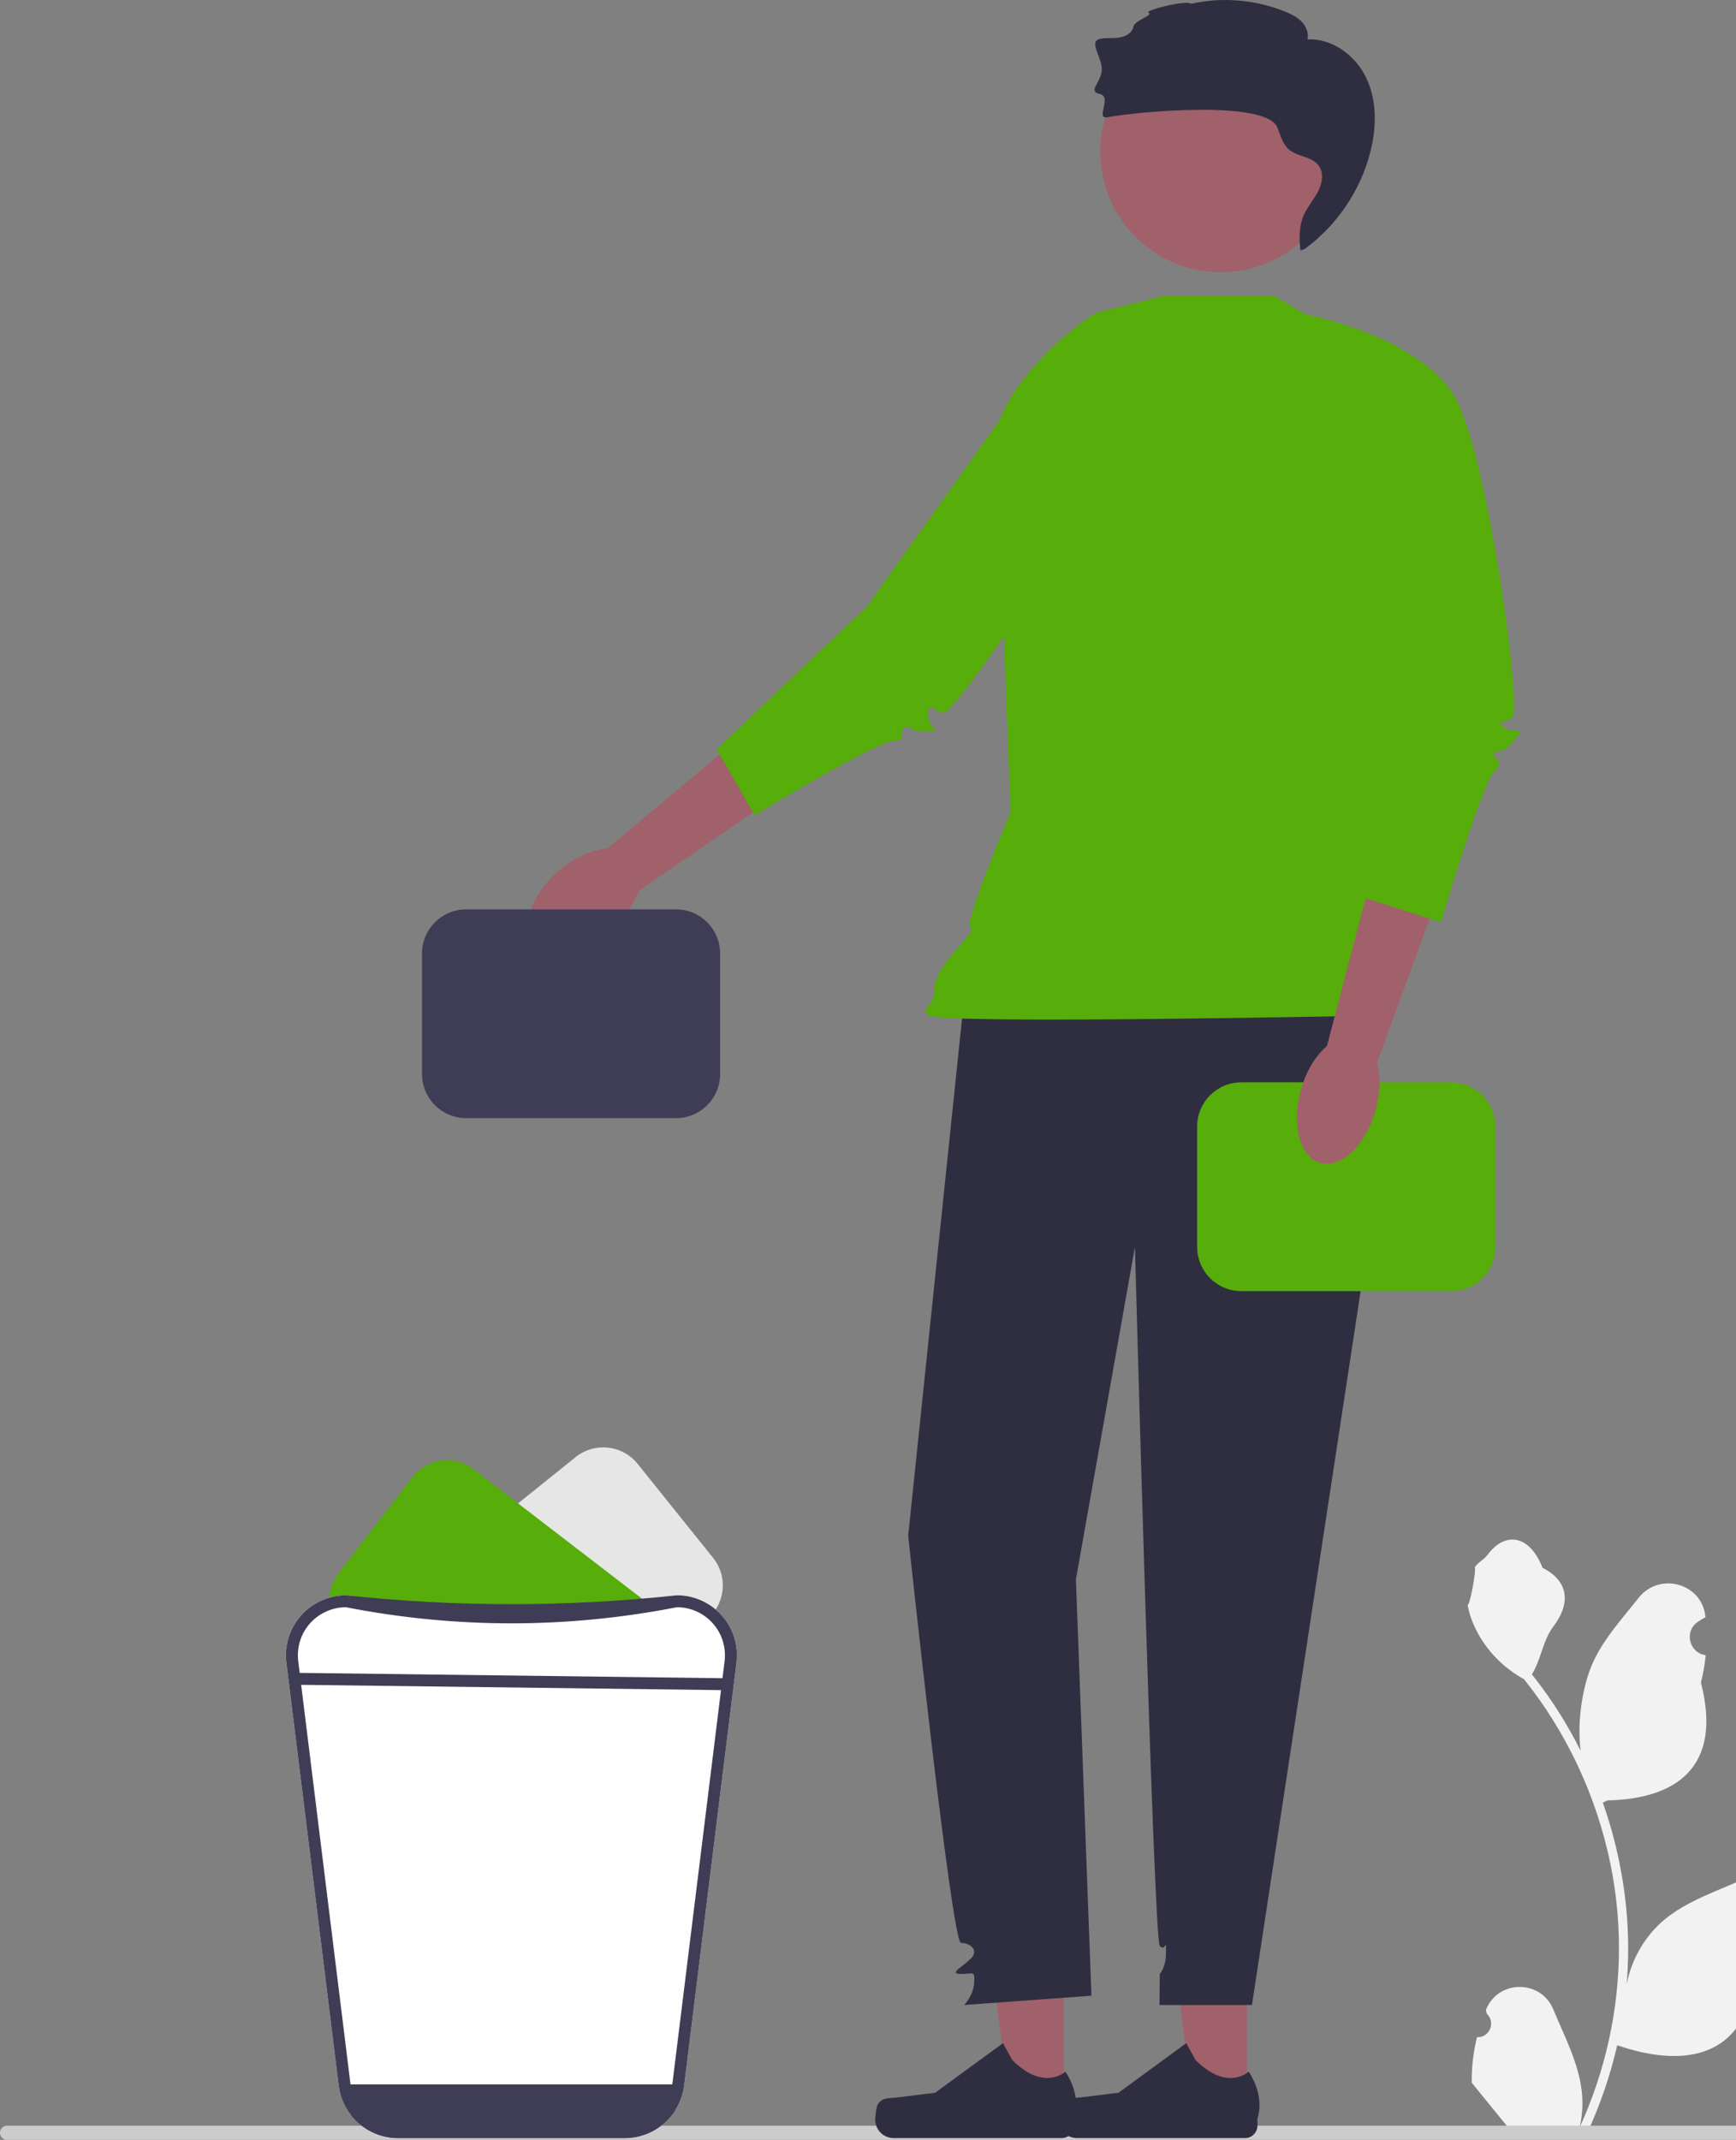 <svg width="495" height="610" viewBox="0 0 495 610" fill="none" xmlns="http://www.w3.org/2000/svg">
<rect x="0" y="0" width="495" height="610" fill="#808080" stroke="none"/>
<path d="M421.147 580.717C424.66 580.937 426.601 576.573 423.943 574.03L423.679 572.979C423.714 572.894 423.749 572.81 423.784 572.726C427.336 564.256 439.376 564.314 442.898 572.797C446.024 580.327 450.004 587.869 450.984 595.829C451.423 599.344 451.226 602.924 450.446 606.372C457.771 590.371 461.626 572.899 461.626 555.328C461.626 550.913 461.384 546.498 460.89 542.094C460.483 538.492 459.923 534.912 459.198 531.365C455.278 512.19 446.789 493.928 434.544 478.674C428.658 475.456 423.749 470.426 420.784 464.397C419.718 462.223 418.884 459.883 418.488 457.5C419.158 457.588 421.014 447.386 420.509 446.76C421.443 445.343 423.113 444.639 424.133 443.257C429.204 436.382 436.19 437.582 439.837 446.925C447.628 450.857 447.704 457.378 442.923 463.65C439.882 467.64 439.464 473.04 436.795 477.312C437.07 477.663 437.355 478.004 437.63 478.355C442.665 484.813 447.019 491.753 450.69 499.045C449.652 490.941 451.184 481.178 453.795 474.885C456.768 467.714 462.339 461.675 467.245 455.476C473.139 448.03 485.223 451.279 486.262 460.718C486.272 460.81 486.281 460.901 486.291 460.992C485.562 461.404 484.848 461.84 484.151 462.302C480.173 464.932 481.548 471.099 486.261 471.826L486.368 471.843C486.104 474.467 485.654 477.07 484.995 479.629C491.289 503.97 477.701 512.836 458.298 513.234C457.87 513.453 457.452 513.673 457.024 513.882C458.99 519.417 460.56 525.094 461.724 530.849C462.768 535.934 463.492 541.073 463.899 546.235C464.404 552.747 464.36 559.292 463.811 565.794L463.844 565.563C465.239 558.403 469.126 551.715 474.771 547.08C483.18 540.173 495.06 537.629 504.132 532.077C508.499 529.404 514.095 532.858 513.333 537.921L513.296 538.163C511.945 538.712 510.627 539.349 509.353 540.063C508.624 540.474 507.911 540.911 507.213 541.372C503.235 544.003 504.61 550.169 509.323 550.897L509.43 550.913C509.507 550.924 509.573 550.935 509.65 550.946C507.332 556.448 504.104 561.555 500.062 565.958C496.127 587.207 479.224 589.223 461.142 583.035H461.131C459.155 591.645 456.266 600.058 452.554 608.074H421.915C421.805 607.734 421.706 607.382 421.607 607.042C424.44 607.218 427.296 607.053 430.085 606.537C427.812 603.748 425.539 600.936 423.265 598.147C423.211 598.092 423.167 598.037 423.123 597.982C421.97 596.554 420.805 595.138 419.652 593.71L419.652 593.708C419.58 589.326 420.105 584.958 421.146 580.718L421.147 580.718L421.147 580.718V580.717Z" fill="#F2F2F2"/>
<path d="M0 607.976C0 609.099 0.901 610 2.023 610H538.11C539.232 610 540.133 609.099 540.133 607.976C540.133 606.854 539.232 605.953 538.11 605.953H2.023C0.901 605.953 2.59445e-05 606.854 2.59445e-05 607.976H0Z" fill="#CCCCCC"/>
<path d="M201.393 461.77L193.112 468.418L190.46 470.561C190.222 470.238 189.95 469.898 189.678 469.592C187.076 466.65 183.336 464.967 179.425 464.967H112.977C112.756 463.845 112.705 462.705 112.807 461.566C113.096 458.268 114.678 455.088 117.466 452.861L164.139 415.369C169.546 411.016 177.469 411.883 181.822 417.307L203.331 444.087C207.684 449.511 206.817 457.417 201.393 461.77L201.393 461.77Z" fill="#E6E6E6"/>
<path d="M187.483 464.967H105.427C103.285 464.967 101.193 465.477 99.323 466.429L98.864 466.072C98.048 465.443 97.317 464.729 96.722 463.964C93.168 459.543 92.947 453.133 96.552 448.44L117.482 421.201C121.716 415.692 129.622 414.655 135.131 418.889L182.587 455.36C184.729 456.993 186.174 459.186 186.922 461.566C187.262 462.672 187.466 463.811 187.483 464.967V464.967Z" fill="#57AD09"/>
<path d="M206.711 461.617C206.422 461.26 206.133 460.886 205.827 460.546C202.579 456.873 197.92 454.765 193.023 454.765C162.193 459.343 130.713 459.254 98.623 454.765C95.528 454.765 92.536 455.615 89.917 457.162C88.404 458.046 87.01 459.185 85.82 460.546C82.572 464.201 81.059 469.098 81.654 473.961L96.566 594.495C97.62 603.047 104.914 609.492 113.517 609.492H178.129C186.732 609.492 194.027 603.047 195.081 594.495L209.992 473.961C210.536 469.557 209.346 465.136 206.711 461.617V461.617Z" fill="white"/>
<path d="M206.711 461.617C206.422 461.26 206.133 460.886 205.827 460.546C202.579 456.873 197.92 454.765 193.023 454.765C161.557 458.138 130.09 458.138 98.623 454.765C95.528 454.765 92.536 455.615 89.917 457.162C88.404 458.046 87.01 459.185 85.82 460.546C82.572 464.201 81.059 469.098 81.654 473.961L96.566 594.495C96.957 597.709 98.232 600.616 100.119 602.997C103.265 606.958 108.094 609.475 113.45 609.492H178.129C184.131 609.492 189.504 606.346 192.547 601.551C193.874 599.46 194.758 597.08 195.081 594.495L209.992 473.961C210.536 469.557 209.346 465.136 206.711 461.617V461.617ZM206.609 473.536L191.714 594.07C191.714 594.104 191.697 594.155 191.697 594.189C190.796 600.99 184.981 606.091 178.129 606.091H113.517C106.665 606.091 100.85 600.99 99.949 594.189C99.949 594.155 99.932 594.104 99.932 594.07L85.037 473.536C84.561 469.642 85.769 465.732 88.37 462.79C89.543 461.464 90.954 460.393 92.519 459.627C94.389 458.675 96.481 458.165 98.623 458.165C130.09 464.288 161.557 464.288 193.023 458.165C196.934 458.165 200.675 459.849 203.276 462.79C203.548 463.096 203.82 463.436 204.058 463.759C206.116 466.565 207.034 470.067 206.609 473.536V473.536Z" fill="#3F3D56"/>
<path d="M193.432 594.188L192.548 601.55C189.504 606.345 184.131 609.49 178.129 609.49H113.45C108.094 609.473 103.265 606.957 100.12 602.995L99.915 594.188H193.432V594.188Z" fill="#3F3D56"/>
<path d="M261.503 199.415L180.119 255.342L170.086 244.496L244.952 181.767L261.503 199.415Z" fill="#A0616A"/>
<path d="M173.842 264.872C181.852 258.439 185.249 249.368 181.429 244.612C177.609 239.856 168.019 241.216 160.009 247.649C151.999 254.083 148.602 263.153 152.422 267.909C156.242 272.665 165.832 271.305 173.842 264.872Z" fill="#A0616A"/>
<path d="M303.282 600.223L287.818 600.222L280.462 540.574L303.285 540.576L303.282 600.223Z" fill="#A0616A"/>
<path d="M250.302 599.875C249.821 600.686 249.566 603.303 249.566 604.246C249.566 607.145 251.916 609.495 254.815 609.495H302.705C304.682 609.495 306.285 607.892 306.285 605.914V603.92C306.285 603.92 308.655 597.928 303.777 590.542C303.777 590.542 297.715 596.325 288.657 587.267L285.985 582.428L266.649 596.569L255.932 597.888C253.587 598.177 251.508 597.843 250.302 599.875V599.875Z" fill="#2F2E41"/>
<path d="M355.545 600.223L340.081 600.222L332.725 540.574L355.548 540.576L355.545 600.223Z" fill="#A0616A"/>
<path d="M302.565 599.875C302.083 600.686 301.829 603.303 301.829 604.246C301.829 607.145 304.179 609.495 307.078 609.495H354.968C356.945 609.495 358.548 607.892 358.548 605.914V603.92C358.548 603.92 360.917 597.928 356.04 590.542C356.04 590.542 349.978 596.325 340.919 587.267L338.248 582.428L318.912 596.569L308.194 597.888C305.85 598.177 303.771 597.843 302.565 599.875V599.875Z" fill="#2F2E41"/>
<path d="M276.669 267.753L258.954 437.817C258.954 437.817 271.354 553.85 274.011 553.85C276.669 553.85 279.326 556.04 276.669 558.488C274.011 560.936 270.468 562.707 274.011 562.707C277.554 562.707 277.984 561.626 277.769 565.267C277.554 568.908 274.897 571.565 274.897 571.565L311.213 568.908L306.784 450.217L323.613 355.442C323.613 355.442 328.928 552.964 330.699 554.736C332.471 556.507 332.471 552.078 332.471 556.507C332.471 560.936 330.699 562.707 330.699 562.707L330.616 571.565H356.979L394.473 325.327L388.273 263.324L276.669 267.753V267.753Z" fill="#2F2E41"/>
<path d="M363.473 84.411H331.586L312.456 89.199C302.125 95.333 283.604 113.59 284.07 125.596L288.185 231.445C288.185 231.445 274.093 264.657 276.75 264.657C279.407 264.657 266.484 275.29 266.484 281.49C266.484 287.691 262.055 286.805 264.712 289.462C267.37 292.119 394.475 289.462 394.475 289.462C394.475 289.462 395.803 286.805 395.803 282.376C395.803 277.947 398.44 275.311 398.44 275.311V266.994L390.489 238.089L404.661 108.769L363.473 84.411V84.411Z" fill="#57AD09"/>
<path d="M204.327 213.593L215.185 232.393C221.113 228.803 249.754 211.597 254.708 211.197C256.573 211.046 256.991 210.696 257.075 210.591C257.157 210.488 257.133 210.257 257.083 209.889C257.006 209.318 256.889 208.454 257.559 207.717C258.54 206.636 259.401 207.287 259.817 207.599C260.461 208.086 261.542 208.899 265.023 208.406C265.914 208.28 266.474 208.172 266.826 208.087L266.787 208.051C266.029 207.335 264.757 206.138 264.665 204.215C264.582 202.493 264.56 202.032 265.188 201.734C265.767 201.464 266.219 201.871 266.488 202.113C266.942 202.526 267.689 203.202 269.227 203.144C273.162 201.857 309.728 149.06 316.867 128.027C318.646 122.79 318.426 117.927 316.215 113.575C311.976 105.23 301.597 101.05 299.036 100.125L247.126 172.977L204.327 213.593H204.327Z" fill="#57AD09"/>
<path d="M348.092 77.605C367.062 77.605 382.44 62.227 382.44 43.257C382.44 24.288 367.062 8.91 348.092 8.91C329.123 8.91 313.745 24.288 313.745 43.257C313.745 62.227 329.123 77.605 348.092 77.605Z" fill="#A0616A"/>
<path d="M389.649 22.375C386.63 15.902 379.941 10.872 372.808 11.239C373.238 9.443 372.441 7.52 371.16 6.189C369.879 4.858 368.173 4.026 366.463 3.326C358.011 -0.13 348.493 -0.922 339.586 1.088C338.692 -0.15 325.98 2.974 327.5 3.638C329.02 4.301 323.462 5.885 323.2 7.523C322.912 9.318 321.011 10.418 319.215 10.697C317.42 10.977 315.566 10.705 313.781 11.045C310.183 11.731 314.21 16.154 314.158 19.816C314.107 23.478 309.982 25.988 313.56 26.775C317.252 27.586 312.145 34.124 315.858 33.419C324.26 31.822 360.949 28.419 364.214 36.323C365.121 38.518 365.689 41.005 367.471 42.575C369.896 44.711 373.936 44.54 375.92 47.092C377.52 49.149 377.062 52.169 375.879 54.491C374.696 56.813 372.897 58.79 371.826 61.165C370.389 64.35 370.397 67.897 370.807 71.418C371.124 71.253 371.612 71.087 372.344 70.922L372.028 70.961C381.194 64.285 387.929 54.342 390.729 43.353C392.492 36.432 392.667 28.848 389.649 22.375V22.375Z" fill="#2F2E41"/>
<path d="M413.794 308.541H353.936C346.989 308.541 341.357 314.172 341.357 321.119V355.473C341.357 362.42 346.989 368.051 353.936 368.051H413.794C420.741 368.051 426.372 362.42 426.372 355.473V321.119C426.372 314.172 420.741 308.541 413.794 308.541Z" fill="#57AD09"/>
<path d="M425.731 212.503L391.775 305.229L377.314 302.197L402.016 207.701L425.731 212.503Z" fill="#A0616A"/>
<path d="M392.184 316.634C394.988 306.75 392.504 297.388 386.636 295.723C380.768 294.058 373.737 300.721 370.933 310.604C368.129 320.488 370.613 329.85 376.481 331.515C382.35 333.18 389.38 326.517 392.184 316.634Z" fill="#A0616A"/>
<path d="M370.263 89.204C370.263 89.204 407.315 95.488 416.172 115.86C425.03 136.233 433.887 201.778 431.23 204.435C428.573 207.093 425.915 204.435 428.573 207.093C431.23 209.75 435.732 206.249 431.709 211.099C427.687 215.95 425.915 213.293 425.915 215.064C425.915 216.836 429.458 216.355 425.915 220.138C422.372 223.922 410.858 262.895 410.858 262.895L388.714 255.809L393.143 196.464L370.263 89.204V89.204Z" fill="#57AD09"/>
<path d="M192.761 259.229H132.903C125.956 259.229 120.325 264.861 120.325 271.808V306.162C120.325 313.108 125.956 318.74 132.903 318.74H192.761C199.708 318.74 205.34 313.108 205.34 306.162V271.808C205.34 264.861 199.708 259.229 192.761 259.229Z" fill="#3F3D56"/>
<path d="M84.634 476.869L84.591 480.27L206.69 481.809L206.733 478.408L84.634 476.869Z" fill="#3F3D56"/>
</svg>
